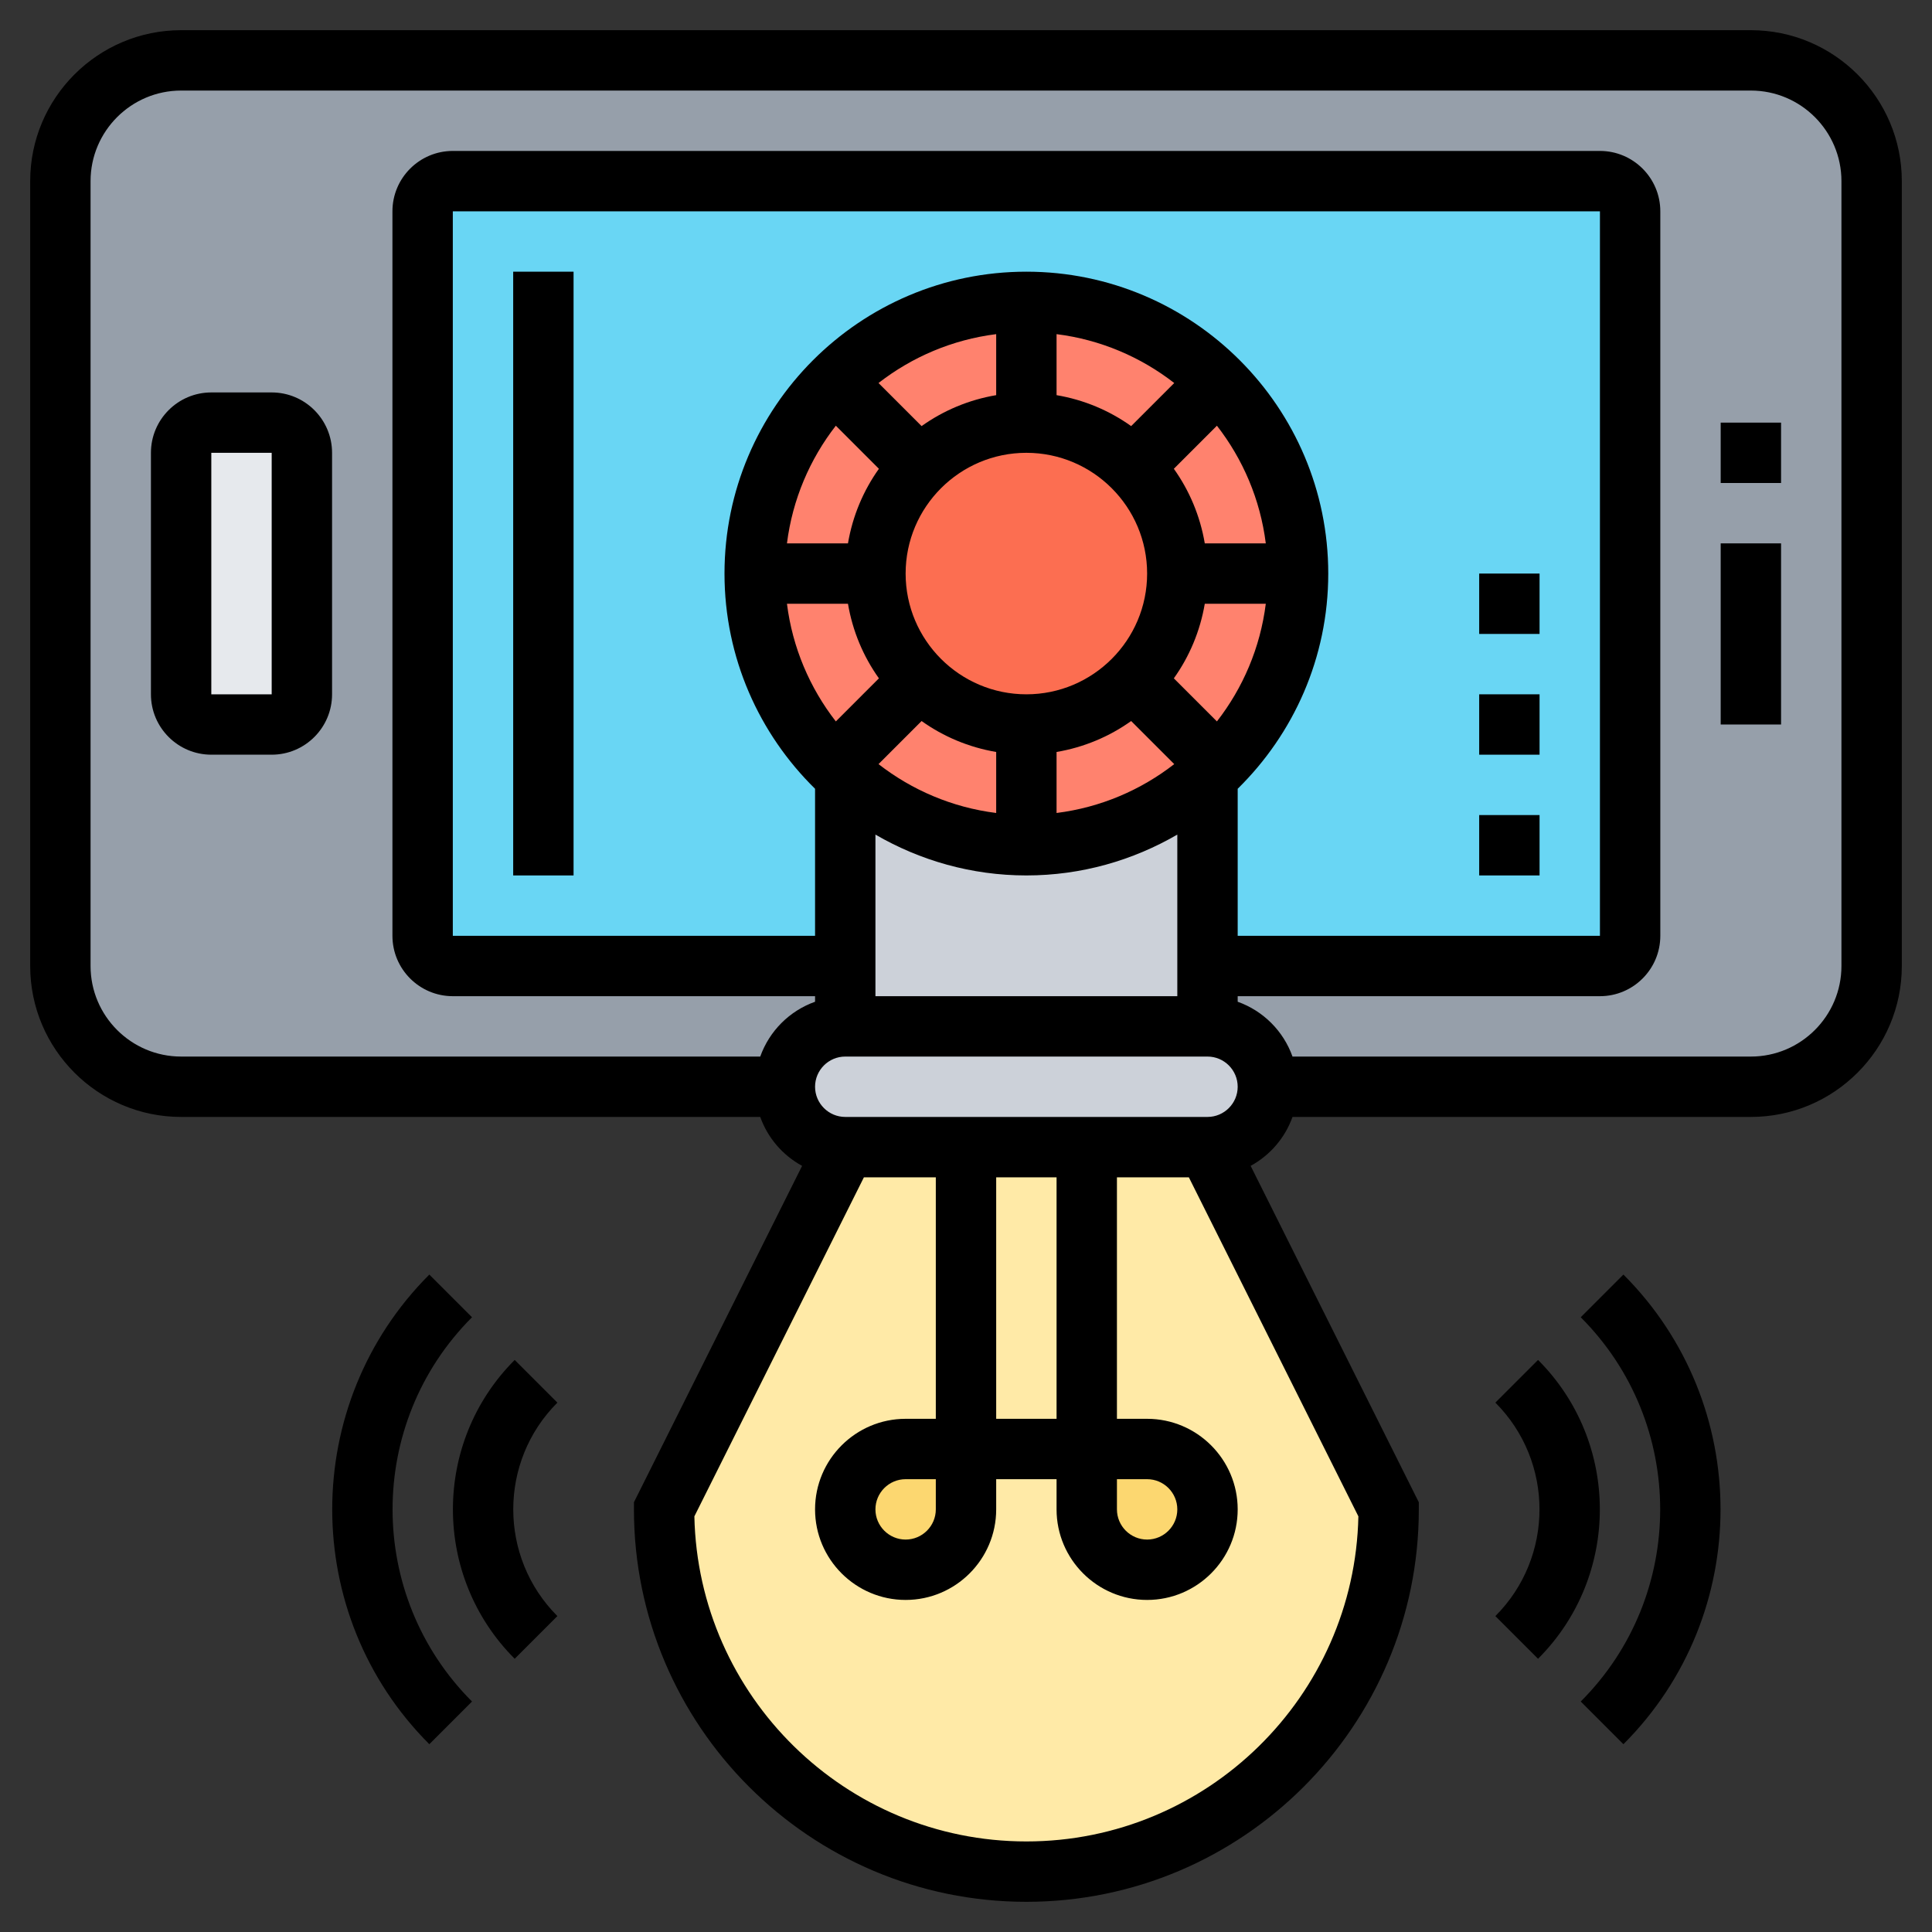 <svg id="Layer_5" enable-background="new 0 0 64 64" height="512" viewBox="0 0 64 64" width="512" xmlns="http://www.w3.org/2000/svg"><rect x="0" y="0" width="64" height="64" fill="#333333" stroke="none"/><g><g><g><path d="m58 2h-52c-2.21 0-4 1.79-4 4v26c0 2.21 1.79 4 4 4h52c2.21 0 4-1.79 4-4v-26c0-2.21-1.79-4-4-4z" fill="#969faa"/></g><g><path d="m10 15v8c0 .55-.45 1-1 1h-2c-.55 0-1-.45-1-1v-8c0-.55.45-1 1-1h2c.55 0 1 .45 1 1z" fill="#e6e9ed"/></g><g><path d="m53 6h-38c-.55 0-1 .45-1 1v24c0 .55.45 1 1 1h38c.55 0 1-.45 1-1v-24c0-.55-.45-1-1-1z" fill="#69d6f4"/></g><g><circle cx="34" cy="19" fill="#ff826e" r="9"/></g><g><path d="m37.54 15.46c.9.91 1.46 2.16 1.46 3.54s-.56 2.63-1.46 3.54c-.91.9-2.16 1.46-3.54 1.46s-2.63-.56-3.54-1.46c-.9-.91-1.46-2.16-1.46-3.54s.56-2.63 1.46-3.54c.91-.9 2.16-1.46 3.54-1.46s2.63.56 3.54 1.46z" fill="#fc6e51"/></g><g><path d="m40 32v2h-12v-2-6.3c1.59 1.43 3.7 2.3 6 2.3s4.41-.87 6-2.29z" fill="#ccd1d9"/></g><g><path d="m40 34c1.1 0 2 .9 2 2 0 .55-.22 1.05-.59 1.41-.36.37-.86.59-1.41.59h-4-4-4c-1.1 0-2-.9-2-2 0-.55.22-1.05.59-1.41.36-.37.86-.59 1.41-.59z" fill="#ccd1d9"/></g><g><path d="m40 38h-4-4-4l-6 12c0 3.32 1.34 6.32 3.51 8.49s5.17 3.51 8.49 3.51 6.32-1.34 8.49-3.51 3.51-5.17 3.51-8.49z" fill="#ffeaa7"/></g><g><path d="m32 48v2c0 1.1-.9 2-2 2s-2-.9-2-2 .9-2 2-2z" fill="#fcd770"/></g><g><path d="m38 48c1.1 0 2 .9 2 2s-.9 2-2 2-2-.9-2-2v-2z" fill="#fcd770"/></g></g><g><path d="m58 1h-52c-2.757 0-5 2.243-5 5v26c0 2.757 2.243 5 5 5h19.184c.249.698.745 1.27 1.387 1.621l-5.571 11.143v.236c0 7.168 5.832 13 13 13s13-5.832 13-13v-.236l-5.571-11.143c.642-.351 1.138-.924 1.387-1.621h15.184c2.757 0 5-2.243 5-5v-26c0-2.757-2.243-5-5-5zm-30 34h12c.551 0 1 .449 1 1s-.449 1-1 1h-12c-.551 0-1-.449-1-1s.449-1 1-1zm6-20c2.206 0 4 1.794 4 4s-1.794 4-4 4-4-1.794-4-4 1.794-4 4-4zm-3.471 8.885c.722.515 1.562.871 2.471 1.025v2.021c-1.458-.183-2.792-.759-3.898-1.619zm4.471 1.025c.909-.154 1.749-.51 2.471-1.025l1.427 1.427c-1.106.86-2.44 1.436-3.898 1.619zm5.312-1.012-1.427-1.427c.515-.722.871-1.562 1.025-2.471h2.021c-.183 1.458-.759 2.792-1.619 3.898zm-.402-5.898c-.154-.909-.51-1.749-1.025-2.471l1.427-1.427c.86 1.106 1.436 2.44 1.619 3.898zm-2.439-3.885c-.722-.515-1.562-.871-2.471-1.025v-2.021c1.458.183 2.792.759 3.898 1.619zm-4.471-1.025c-.909.154-1.749.51-2.471 1.025l-1.427-1.427c1.106-.86 2.44-1.436 3.898-1.619zm-5.312 1.012 1.427 1.427c-.515.722-.871 1.562-1.025 2.471h-2.021c.183-1.458.759-2.792 1.619-3.898zm.402 5.898c.154.909.51 1.749 1.025 2.471l-1.427 1.427c-.86-1.106-1.436-2.44-1.619-3.898zm.91 7.647c1.473.855 3.178 1.353 5 1.353s3.527-.498 5-1.353v5.353h-10zm12-1.518c1.849-1.816 3-4.339 3-7.129 0-5.514-4.486-10-10-10s-10 4.486-10 10c0 2.79 1.151 5.314 3 7.129v4.871h-12v-24h38v24h-12zm-4 22.871h1c.551 0 1 .449 1 1s-.449 1-1 1-1-.449-1-1zm-4-10h2v8h-2zm1 22c-5.988 0-10.874-4.81-10.998-10.769l5.616-11.231h2.382v8h-1c-1.654 0-3 1.346-3 3s1.346 3 3 3 3-1.346 3-3v-1h2v1c0 1.654 1.346 3 3 3s3-1.346 3-3-1.346-3-3-3h-1v-8h2.382l5.616 11.231c-.124 5.959-5.01 10.769-10.998 10.769zm-3-12v1c0 .551-.449 1-1 1s-1-.449-1-1 .449-1 1-1zm30-17c0 1.654-1.346 3-3 3h-15.184c-.302-.847-.969-1.514-1.816-1.816v-.184h12c1.103 0 2-.897 2-2v-24c0-1.103-.897-2-2-2h-38c-1.103 0-2 .897-2 2v24c0 1.103.897 2 2 2h12v.184c-.847.302-1.514.969-1.816 1.816h-19.184c-1.654 0-3-1.346-3-3v-26c0-1.654 1.346-3 3-3h52c1.654 0 3 1.346 3 3z"/><path d="m9 13h-2c-1.103 0-2 .897-2 2v8c0 1.103.897 2 2 2h2c1.103 0 2-.897 2-2v-8c0-1.103-.897-2-2-2zm0 10-2 .001v-8.001h2z"/><path d="m57 18h2v6h-2z"/><path d="m57 14h2v2h-2z"/><path d="m17 9h2v20h-2z"/><path d="m49 19h2v2h-2z"/><path d="m49 23h2v2h-2z"/><path d="m49 27h2v2h-2z"/><path d="m50.95 45.05-1.414 1.414c1.949 1.95 1.949 5.122 0 7.071l1.414 1.414c2.729-2.728 2.729-7.17 0-9.899z"/><path d="m52.364 43.636c3.509 3.509 3.509 9.219 0 12.729l1.414 1.414c4.289-4.289 4.289-11.268 0-15.557z"/><path d="m17.05 45.05c-2.729 2.729-2.729 7.17 0 9.899l1.414-1.414c-1.949-1.95-1.949-5.122 0-7.071z"/><path d="m15.636 43.636-1.414-1.414c-4.289 4.289-4.289 11.268 0 15.557l1.414-1.414c-3.509-3.51-3.509-9.22 0-12.729z"/></g></g></svg>